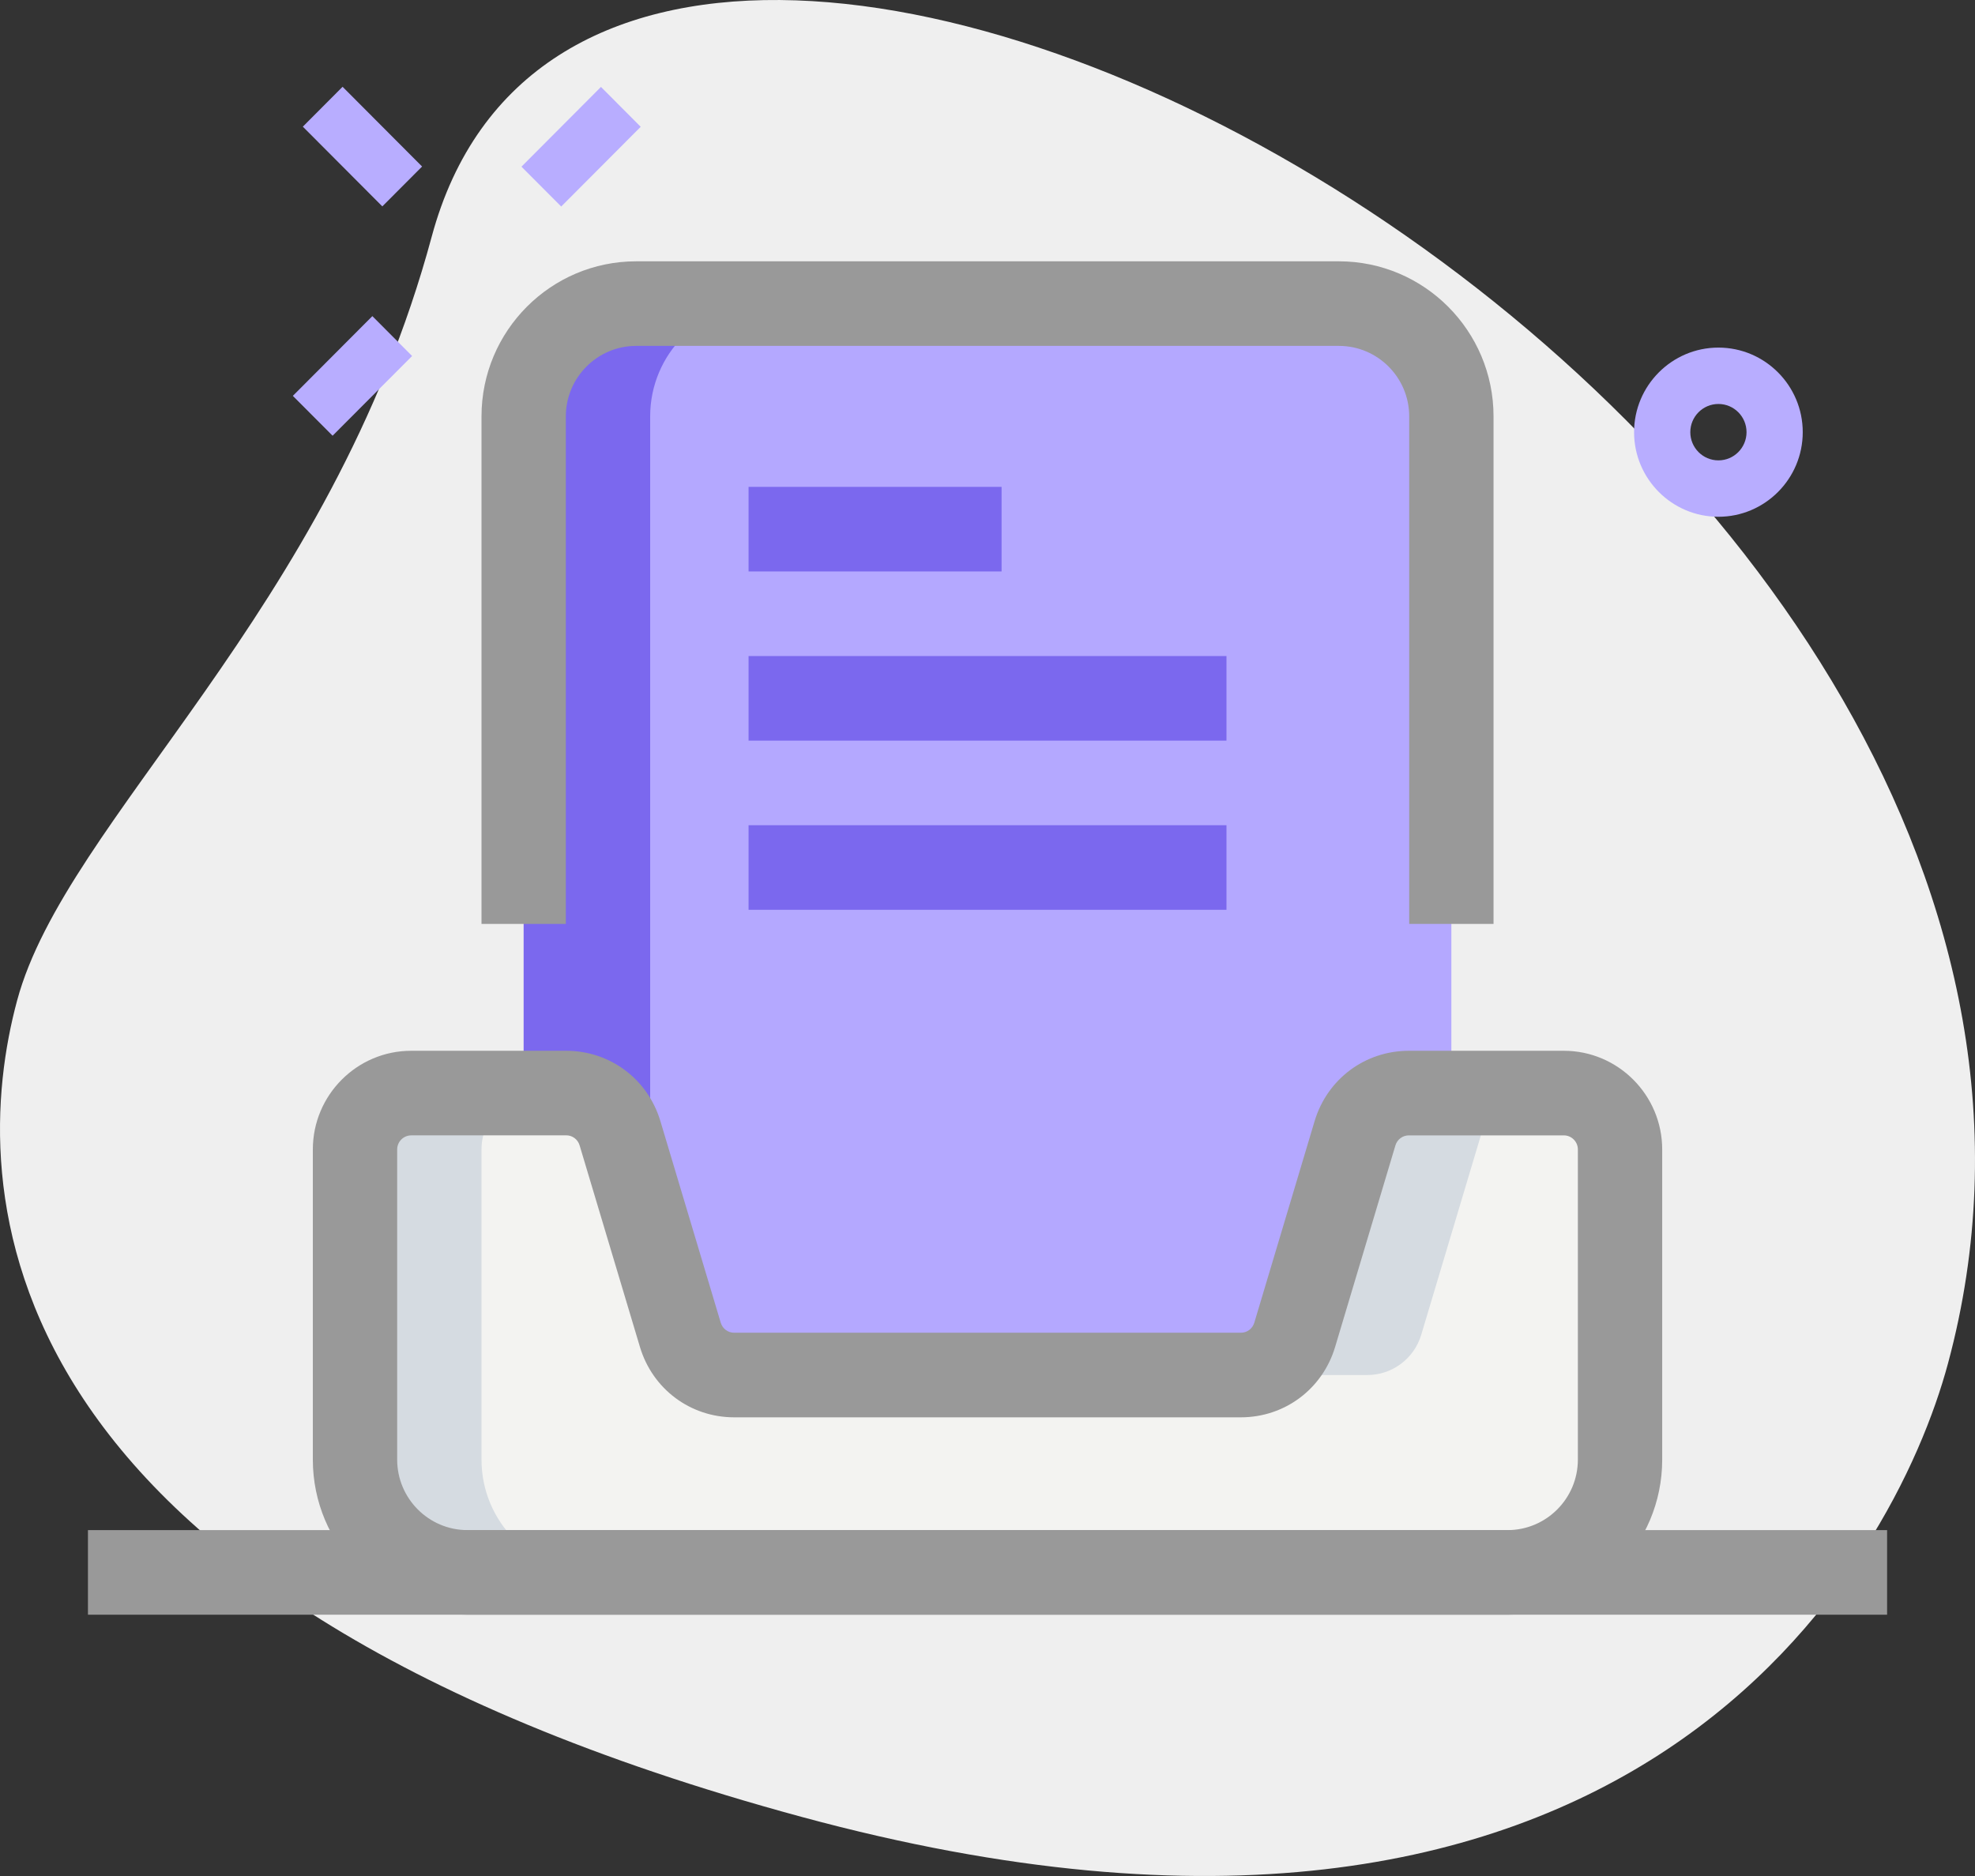 <?xml version="1.0" encoding="UTF-8"?>
<svg width="100px" height="95px" viewBox="0 0 100 95" version="1.1" xmlns="http://www.w3.org/2000/svg" xmlns:xlink="http://www.w3.org/1999/xlink">
    <rect x="0" y="0" width="100" height="95" fill="#333333" stroke="none"/>
    <title>9F10C326-2E2F-46CD-B062-07FF37B35C3A</title>
    <g id="Page-1" stroke="none" stroke-width="1" fill="none" fill-rule="evenodd">
        <g id="Email-template" transform="translate(-225, -128)" fill-rule="nonzero">
            <g id="new-email" transform="translate(225, 128)">
                <path d="M21.858,11.987 C16.719,31.054 3.342,41.478 0.866,50.667 C-1.611,59.856 -1.545,80.58 40.592,92.008 C82.73,103.436 95.911,79.155 98.632,69.046 C111.388,21.722 30.959,-21.783 21.858,11.987 Z" id="Path" fill="#EFEFEF"></path>
                <g id="Group" transform="translate(14.812, 4.395)" fill="#B8ADFF">
                    <path d="M72.196,21.774 C69.842,21.774 67.926,19.852 67.926,17.49 C67.926,15.129 69.842,13.207 72.196,13.207 C74.551,13.207 76.466,15.129 76.466,17.49 C76.466,19.852 74.551,21.774 72.196,21.774 Z M72.196,16.062 C71.411,16.062 70.773,16.702 70.773,17.49 C70.773,18.278 71.411,18.918 72.196,18.918 C72.982,18.918 73.62,18.278 73.62,17.49 C73.62,16.702 72.982,16.062 72.196,16.062 Z" id="Shape"></path>
                    <polygon id="Path" transform="translate(3.54, 3.028) rotate(-45) translate(-3.54, -3.028) " points="2.119 0.18 4.97 0.175 4.961 5.877 2.11 5.881"></polygon>
                    <polygon id="Path" transform="translate(3.035, 14.642) rotate(-45) translate(-3.035, -14.642) " points="0.186 13.221 5.888 13.212 5.883 16.063 0.182 16.071"></polygon>
                    <polygon id="Path" transform="translate(14.61, 3.035) rotate(-45) translate(-14.61, -3.035) " points="11.761 1.615 17.463 1.606 17.458 4.456 11.757 4.465"></polygon>
                </g>
                <path d="M73.487,46.786 L73.487,21.085 C73.487,17.93 70.939,15.374 67.793,15.374 L32.209,15.374 C29.063,15.374 26.515,17.93 26.515,21.085 L26.515,46.786 L26.515,70.502 L73.487,70.502 L73.487,46.786 Z" id="Path" fill="#B4A8FF"></path>
                <path d="M32.92,21.085 C32.92,17.93 35.468,15.374 38.614,15.374 L32.209,15.374 C29.063,15.374 26.515,17.93 26.515,21.085 L26.515,46.786 L26.515,70.502 L32.92,70.502 L32.92,46.786 L32.92,21.085 Z" id="Path" fill="#7B68EE"></path>
                <path d="M76.333,79.626 L23.668,79.626 C20.523,79.626 17.975,77.07 17.975,73.915 L17.975,58.209 C17.975,56.632 19.25,55.353 20.822,55.353 L28.667,55.353 C29.926,55.353 31.033,56.181 31.394,57.389 L34.446,67.598 C34.808,68.806 35.915,69.634 37.173,69.634 L62.826,69.634 C64.084,69.634 65.191,68.806 65.553,67.598 L68.604,57.389 C68.966,56.181 70.073,55.353 71.332,55.353 L79.177,55.353 C80.749,55.353 82.024,56.632 82.024,58.209 L82.024,73.915 C82.027,77.07 79.479,79.626 76.333,79.626 Z" id="Path" fill="#F3F3F1"></path>
                <path d="M71.961,67.595 L75.013,57.386 C75.374,56.178 76.481,55.35 77.74,55.35 L71.335,55.35 C70.076,55.35 68.969,56.178 68.607,57.386 L65.556,67.595 C65.194,68.803 64.087,69.631 62.828,69.631 L69.234,69.631 C70.489,69.631 71.599,68.803 71.961,67.595 Z" id="Path" fill="#D5DBE1"></path>
                <path d="M24.38,73.915 L24.38,58.209 C24.38,56.632 25.655,55.353 27.227,55.353 L20.822,55.353 C19.25,55.353 17.975,56.632 17.975,58.209 L17.975,73.915 C17.975,77.07 20.523,79.626 23.668,79.626 L30.074,79.626 C26.928,79.626 24.38,77.07 24.38,73.915 Z" id="Path" fill="#D5DBE1"></path>
                <polygon id="Path" fill="#7B68EE" points="37.902 41.789 62.1 41.789 62.1 46.072 37.902 46.072"></polygon>
                <polygon id="Path" fill="#7B68EE" points="37.902 33.222 62.1 33.222 62.1 37.505 37.902 37.505"></polygon>
                <polygon id="Path" fill="#7B68EE" points="37.902 24.655 50.713 24.655 50.713 28.938 37.902 28.938"></polygon>
                <path d="M76.333,81.768 L23.668,81.768 C19.35,81.768 15.84,78.247 15.84,73.915 L15.84,58.209 C15.84,55.453 18.074,53.211 20.822,53.211 L28.667,53.211 C30.885,53.211 32.801,54.642 33.438,56.775 L36.493,66.981 C36.584,67.284 36.857,67.489 37.173,67.489 L62.828,67.489 C63.144,67.489 63.418,67.284 63.509,66.981 L66.563,56.772 C67.201,54.642 69.117,53.211 71.335,53.211 L79.18,53.211 C81.927,53.211 84.162,55.453 84.162,58.209 L84.162,73.915 C84.162,78.247 80.652,81.768 76.333,81.768 L76.333,81.768 Z M20.822,57.495 C20.429,57.495 20.11,57.815 20.11,58.209 L20.11,73.915 C20.11,75.882 21.707,77.484 23.668,77.484 L76.333,77.484 C78.295,77.484 79.892,75.882 79.892,73.915 L79.892,58.209 C79.892,57.815 79.573,57.495 79.18,57.495 L71.335,57.495 C71.019,57.495 70.745,57.7 70.654,58.003 L67.6,68.212 C66.962,70.342 65.046,71.773 62.828,71.773 L37.173,71.773 C34.956,71.773 33.04,70.342 32.402,68.209 L29.348,58.003 C29.257,57.697 28.983,57.492 28.667,57.492 L20.822,57.492 L20.822,57.495 Z" id="Shape" fill="#999999"></path>
                <path d="M28.65,46.786 L24.38,46.786 L24.38,21.085 C24.38,16.754 27.89,13.233 32.209,13.233 L67.793,13.233 C72.112,13.233 75.622,16.754 75.622,21.085 L75.622,46.786 L71.352,46.786 L71.352,21.085 C71.352,19.118 69.755,17.516 67.793,17.516 L32.209,17.516 C30.247,17.516 28.65,19.118 28.65,21.085 L28.65,46.786 Z" id="Path" fill="#999999"></path>
                <polygon id="Path" fill="#999999" points="4.453 77.484 95.549 77.484 95.549 81.768 4.453 81.768"></polygon>
            </g>
        </g>
    </g>
</svg>